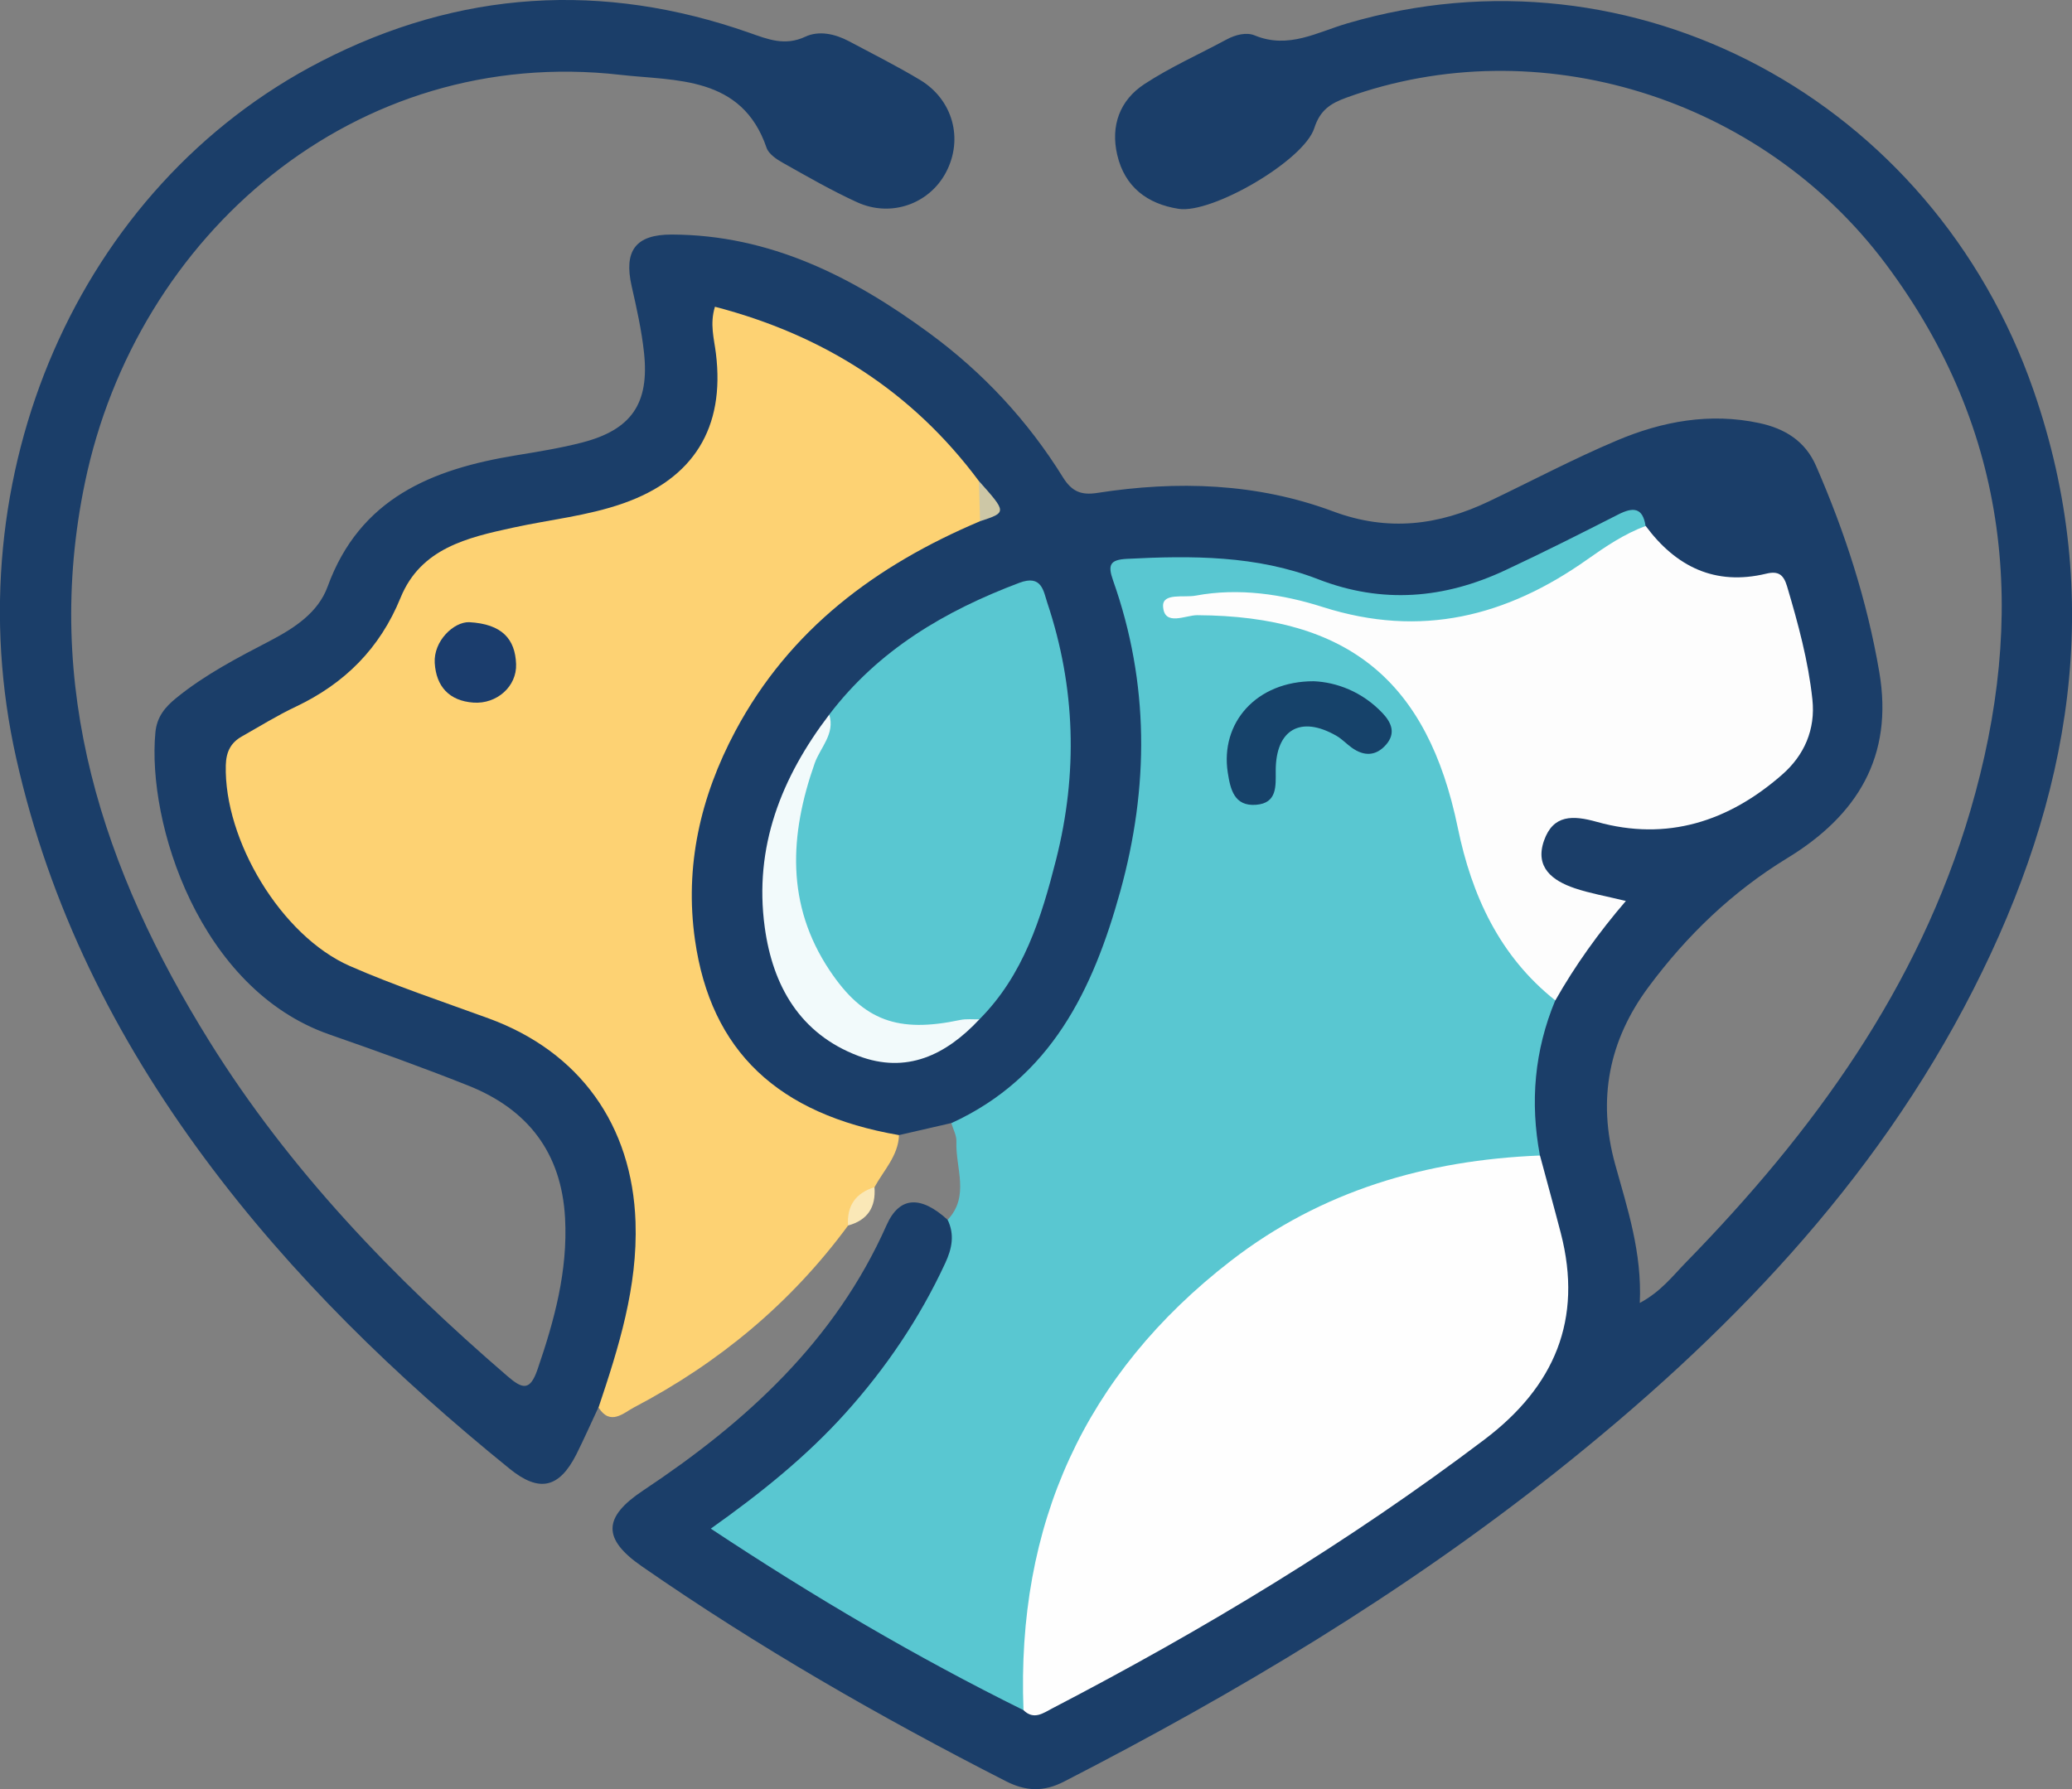 <?xml version="1.0" encoding="utf-8"?>
<!-- Generator: Adobe Illustrator 25.4.1, SVG Export Plug-In . SVG Version: 6.00 Build 0)  -->
<svg version="1.1" id="Capa_1" xmlns="http://www.w3.org/2000/svg" xmlns:xlink="http://www.w3.org/1999/xlink" x="0px" y="0px"
	 viewBox="0 0 319.9 276.27" style="enable-background:new 0 0 319.9 276.27;" xml:space="preserve">
<rect x="0" y="0" width="319.9" height="276.27" fill="#808080" stroke="none"/>
<style type="text/css">
	.st0{fill:#1B3E69;}
	.st1{fill:#59C7D1;}
	.st2{fill:#FDD273;}
	.st3{fill:#FAE8B7;}
	.st4{fill:#FEFEFE;}
	.st5{fill:#FDFDFD;}
	.st6{fill:#F2FAFB;}
	.st7{fill:#CDC7A6;}
	.st8{fill:#16426A;}
	.st9{fill:#1B3D6D;}
</style>
<path class="st0" d="M146.88,173.43c-2.7,0.62-5.39,1.24-8.09,1.86c-1.45,1.41-3.13,0.73-4.73,0.47
	c-17.56-2.84-27.28-18.04-28.26-33.57c-1.41-22.28,9.31-38.92,26.08-52.24c5.48-4.35,11.54-7.9,18.24-10.18
	c5.5-2.1-0.01-3.65-0.29-5.45c-8.54-11.22-19.96-18.48-32.82-23.66c-4.96-2-5.47-1.21-5.15,4.2c0.74,12.55-4.21,20.46-14.5,23.9
	c-5.56,1.86-11.29,2.84-17.03,3.85c-8.44,1.49-15.43,4.66-18.93,13.43c-2.21,5.52-6.62,9.51-11.89,12.41
	c-1.17,0.64-2.35,1.25-3.54,1.86c-10.73,5.47-11.55,7.99-7.29,19.27c4.04,10.7,11.13,17.93,22.21,21.2
	c4.79,1.41,9.5,3.09,14.13,4.96c18.59,7.49,26.78,21.66,23.99,41.57c-0.72,5.13-2,10.12-3.55,15.05c-0.6,1.9-1.2,3.85-3.07,4.98
	c-1.13,2.41-2.2,4.84-3.39,7.22c-2.65,5.25-5.73,5.97-10.31,2.26c-17.52-14.2-33.64-29.79-47.11-47.98
	c-13.81-18.65-23.96-38.95-29.08-61.76C-7.26,73.51,12.03,28.8,49.56,9.48C70.9-1.51,93.04-2.9,115.72,5.07
	c2.81,0.99,5.46,2.08,8.61,0.6c2.11-0.99,4.6-0.44,6.75,0.7c3.67,1.96,7.39,3.82,10.95,5.96c5.12,3.07,6.74,9.17,4.01,14.31
	c-2.59,4.87-8.49,6.98-13.71,4.59c-3.92-1.79-7.68-3.96-11.45-6.08c-0.99-0.55-2.2-1.37-2.53-2.33
	c-3.81-11.17-14.11-10.3-22.53-11.26C54.75,6.87,21.07,36.32,13.12,74.49c-6.58,31.58,2.74,59.87,19.23,86.35
	c12.34,19.82,28.35,36.47,45.98,51.66c2.34,2.02,3.5,2.35,4.66-1.03c2.61-7.6,4.69-15.23,4.25-23.38
	c-0.55-10.1-5.77-16.8-14.95-20.45c-7.08-2.82-14.26-5.39-21.46-7.9c-20.09-7.02-28.15-32.68-26.84-46.63
	c0.23-2.41,1.49-3.92,3.23-5.33c4.42-3.6,9.44-6.2,14.45-8.81c3.77-1.97,7.44-4.35,8.91-8.38c4.97-13.65,16.1-18.14,29.01-20.26
	c3.44-0.57,6.9-1.12,10.27-1.99c7.62-1.97,10.42-6.01,9.57-13.88c-0.37-3.46-1.14-6.88-1.91-10.28c-1.23-5.43,0.58-7.97,6.18-7.96
	c15.19,0.04,27.98,6.54,39.83,15.26c8.26,6.07,15.17,13.5,20.58,22.23c1.35,2.17,2.78,2.8,5.29,2.41
	c12.35-1.92,24.65-1.54,36.42,2.85c8.47,3.16,16.28,2.17,24.09-1.56c6.58-3.14,13.04-6.57,19.75-9.4
	c6.98-2.95,14.32-4.31,21.95-2.68c3.97,0.85,7.1,2.78,8.77,6.61c4.46,10.23,7.87,20.76,9.76,31.8c2.26,13.14-3.46,22.22-14.19,28.77
	c-8.52,5.2-15.52,11.95-21.42,19.89c-6.14,8.25-7.93,17.37-5.17,27.38c1.89,6.83,4.17,13.6,3.81,21.43
	c3.28-1.77,5.07-4.16,7.09-6.23c19.65-20.12,35.92-42.42,43.95-69.8c8.82-30.09,6.22-58.6-13.03-84.37
	c-19.33-25.88-53.79-36.41-83.28-25.74c-2.49,0.9-4.09,1.93-4.99,4.73c-1.61,5-15.78,13.25-20.94,12.45
	c-4.82-0.75-8.33-3.37-9.48-8.34c-1.05-4.51,0.41-8.44,4.19-10.92c4.01-2.63,8.45-4.6,12.69-6.89c1.39-0.75,3.07-1.16,4.35-0.63
	c5.2,2.15,9.61-0.49,14.29-1.86c44.09-12.97,90.34,11.74,105.94,56.64c11.21,32.26,5.75,63.02-9.29,92.57
	c-15.33,30.12-38.34,53.77-64.53,74.57c-23.54,18.69-49.19,34.03-75.87,47.74c-3.14,1.61-5.86,1.51-8.96-0.07
	c-19.43-9.91-38.3-20.75-56.22-33.19c-6.1-4.23-5.99-7.58,0.2-11.69c15.9-10.57,29.65-23.08,37.6-40.99c1.99-4.49,5.3-4.59,9.45-0.8
	c3.18,2.86,1.33,5.94,0.02,8.63c-3.94,8.08-8.93,15.54-15.01,22.18c-4.94,5.39-10.26,10.4-16.3,14.57c-2.19,1.51-2.7,2.74-0.12,4.36
	c14.21,8.89,28.6,17.45,43.64,24.86c5.65-0.11,9.87-3.74,14.43-6.21c18.87-10.17,37.04-21.48,54.08-34.55
	c13.09-10.04,16.04-18.18,12.02-34.23c-0.85-3.38-1.78-6.74-2.49-10.16c-1.98-8.03-1.13-15.78,2.25-23.29
	c2.23-4.28,4.75-8.38,7.83-12.11c1.33-1.62,1.24-2.59-0.94-3.08c-1.46-0.33-2.89-0.77-4.23-1.46c-3.63-1.86-5.27-5.26-4.09-8.6
	c1.4-3.96,4.6-4.88,8.07-3.76c6.89,2.22,13.39,1.28,19.95-1.2c10.65-4.04,14.38-10.62,12.15-21.74c-0.33-1.63-0.72-3.24-1.12-4.86
	c-1.7-6.82-1.71-6.7-8.54-7.19c-6.35-0.46-11.32-3.51-14.93-8.76c-1.68-2.14-3.38-0.57-4.89,0.12c-4.69,2.15-9.26,4.56-13.88,6.86
	c-10.19,5.07-20.58,6.15-31.35,1.91c-8.26-3.25-16.94-3.09-25.62-2.96c-3.32,0.05-3.98,1.36-3.08,4.38
	c5.49,18.41,4.01,36.54-2.62,54.36c-3.17,8.52-7.37,16.46-14.66,22.25C153.95,170.99,151.24,174.03,146.88,173.43z"/>
<path class="st1" d="M158.02,264.09c-16.54-8.18-32.39-17.51-48.28-28.03c7.82-5.55,14.77-11.16,20.78-17.83
	c6.27-6.97,11.47-14.65,15.42-23.18c1.04-2.24,1.47-4.39,0.37-6.68c3.46-3.68,1.19-8.02,1.35-12.08c0.04-0.94-0.5-1.9-0.78-2.85
	c15.39-7.04,21.89-20.63,26.08-35.79c4.45-16.08,4.5-32.15-1.11-48.01c-0.86-2.43-0.47-3.2,2.13-3.34
	c10.02-0.52,20.01-0.54,29.51,3.14c9.94,3.86,19.51,3.02,28.93-1.39c5.86-2.74,11.65-5.66,17.42-8.6c2.24-1.14,3.78-1.15,4.22,1.76
	c-13.54,10.93-27.74,19.79-46.36,14.7c-5.48-1.5-11.1-2.21-16.71-3c-2.65-0.38-5.25-0.02-8.19,0.93c4.96,0.51,9.57-0.24,14.1,0.92
	c14.98,3.84,25.36,12.4,28.41,28.09c2.18,11.19,5.92,21.49,14.06,29.8c0.47,0.48,0.58,1.19,0.75,1.83
	c-3.22,7.74-3.91,15.73-2.37,23.95c-2.58,1.8-5.6,1.87-8.56,2.18c-17.12,1.76-31.76,8.82-44.5,20.3
	c-14.23,12.82-21.79,29-24.9,47.59c-0.55,3.31-0.38,6.62-0.51,9.94C159.22,260.39,159.66,262.48,158.02,264.09z"/>
<path class="st2" d="M151.31,80.49c-16.04,6.79-29.39,16.68-37.78,32.41c-5.4,10.13-7.85,20.87-6.23,32.25
	c2.45,17.19,12.81,26.91,31.5,30.14c-0.12,3.22-2.38,5.44-3.79,8.05c-1.64,1.78-2.64,4-4.08,5.92c-8.8,11.96-19.93,21.2-33.03,28.07
	c-1.61,0.84-3.67,2.92-5.49,0.02c3.12-9.31,6.05-18.61,5.71-28.64c-0.51-14.94-8.59-26.29-22.67-31.44
	c-7.17-2.62-14.44-5.03-21.43-8.09c-10.63-4.66-19.46-19.49-19.16-31.01c0.06-2.1,0.78-3.5,2.52-4.47c2.75-1.55,5.44-3.23,8.29-4.57
	c7.54-3.58,12.98-8.99,16.17-16.82c3.12-7.66,10.35-9.3,17.38-10.83c5.67-1.24,11.48-1.81,17-3.75
	c10.87-3.82,15.73-11.67,14.31-23.15c-0.28-2.28-0.97-4.54-0.15-7.21c16.74,4.36,30.44,13.05,40.76,26.93
	C151.98,76.33,152.71,78.38,151.31,80.49z"/>
<path class="st3" d="M130.93,189.25c-0.2-3.05,1.17-5.01,4.08-5.92C135.25,186.41,133.96,188.43,130.93,189.25z"/>
<path class="st4" d="M158.02,264.09c-1.11-28.58,9.36-51.87,32.04-69.41c13.99-10.82,30.2-15.54,47.7-16.24
	c1.07,4,2.18,7.99,3.22,12c3.44,13.33-0.98,23.68-11.78,31.85c-20.97,15.87-43.39,29.39-66.69,41.5
	C161.08,264.54,159.62,265.67,158.02,264.09z"/>
<path class="st5" d="M240.13,154.49c-8.63-6.85-12.91-16.23-15.06-26.67c-4.67-22.68-16.93-32.7-40.23-32.82
	c-1.8-0.01-5.1,1.78-5.27-1.36c-0.12-2.13,3.24-1.32,5.03-1.66c6.69-1.25,13.45-0.21,19.66,1.77c15.12,4.81,28.34,1.46,40.81-7.36
	c2.83-2,5.72-3.95,9.01-5.17c4.68,6.3,10.71,9.27,18.61,7.37c1.86-0.45,2.67,0.12,3.22,1.96c1.7,5.74,3.28,11.51,3.91,17.48
	c0.49,4.62-1.25,8.6-4.67,11.59c-8.26,7.24-17.77,10.33-28.6,7.3c-3.73-1.05-6.76-1.13-8.17,2.9c-1.44,4.12,1.3,6.18,4.73,7.34
	c2.33,0.79,4.78,1.21,7.91,1.97C246.8,144.05,243.19,149.09,240.13,154.49z"/>
<path class="st1" d="M128.03,110.35c7.58-9.97,17.83-16.01,29.35-20.35c3.47-1.31,3.72,1.28,4.31,3.07
	c4.37,13.07,4.74,26.34,1.36,39.68c-2.28,9-5.02,17.82-11.84,24.66c-11.73,6.05-21.53-0.33-26.48-10.8
	c-5.36-11.34-3.53-22.37,1.89-33.13C127.13,112.45,127.99,111.59,128.03,110.35z"/>
<path class="st6" d="M128.03,110.35c0.93,2.99-1.39,5.08-2.25,7.52c-3.89,11.05-4.46,21.83,2.3,31.97
	c5.24,7.86,10.62,9.69,20.16,7.67c0.95-0.2,1.98-0.08,2.97-0.1c-5.15,5.51-11.25,8.48-18.71,5.64c-8.98-3.41-13.2-10.8-14.43-19.86
	C116.37,130.8,120.63,120.06,128.03,110.35z"/>
<path class="st7" d="M151.31,80.49c-0.06-2.07-0.12-4.13-0.17-6.2C155.45,79.13,155.45,79.13,151.31,80.49z"/>
<path class="st8" d="M202.84,105.2c3.49,0.15,7.45,1.59,10.6,4.91c1.38,1.46,2.1,3.1,0.57,4.87c-1.56,1.8-3.41,1.84-5.31,0.48
	c-0.81-0.58-1.51-1.34-2.36-1.83c-5.53-3.19-9.38-0.98-9.38,5.38c0,2.38,0.25,5.02-3.04,5.27c-3.38,0.26-3.96-2.41-4.36-4.96
	C188.36,111.62,193.97,105.18,202.84,105.2z"/>
<path class="st9" d="M72.44,96.08c5.09,0.28,7.1,2.62,7.24,6.47c0.13,3.47-3,6.2-6.58,5.95c-3.76-0.27-5.76-2.5-5.98-6.12
	C66.92,98.96,70.08,96.01,72.44,96.08z"/>
</svg>
